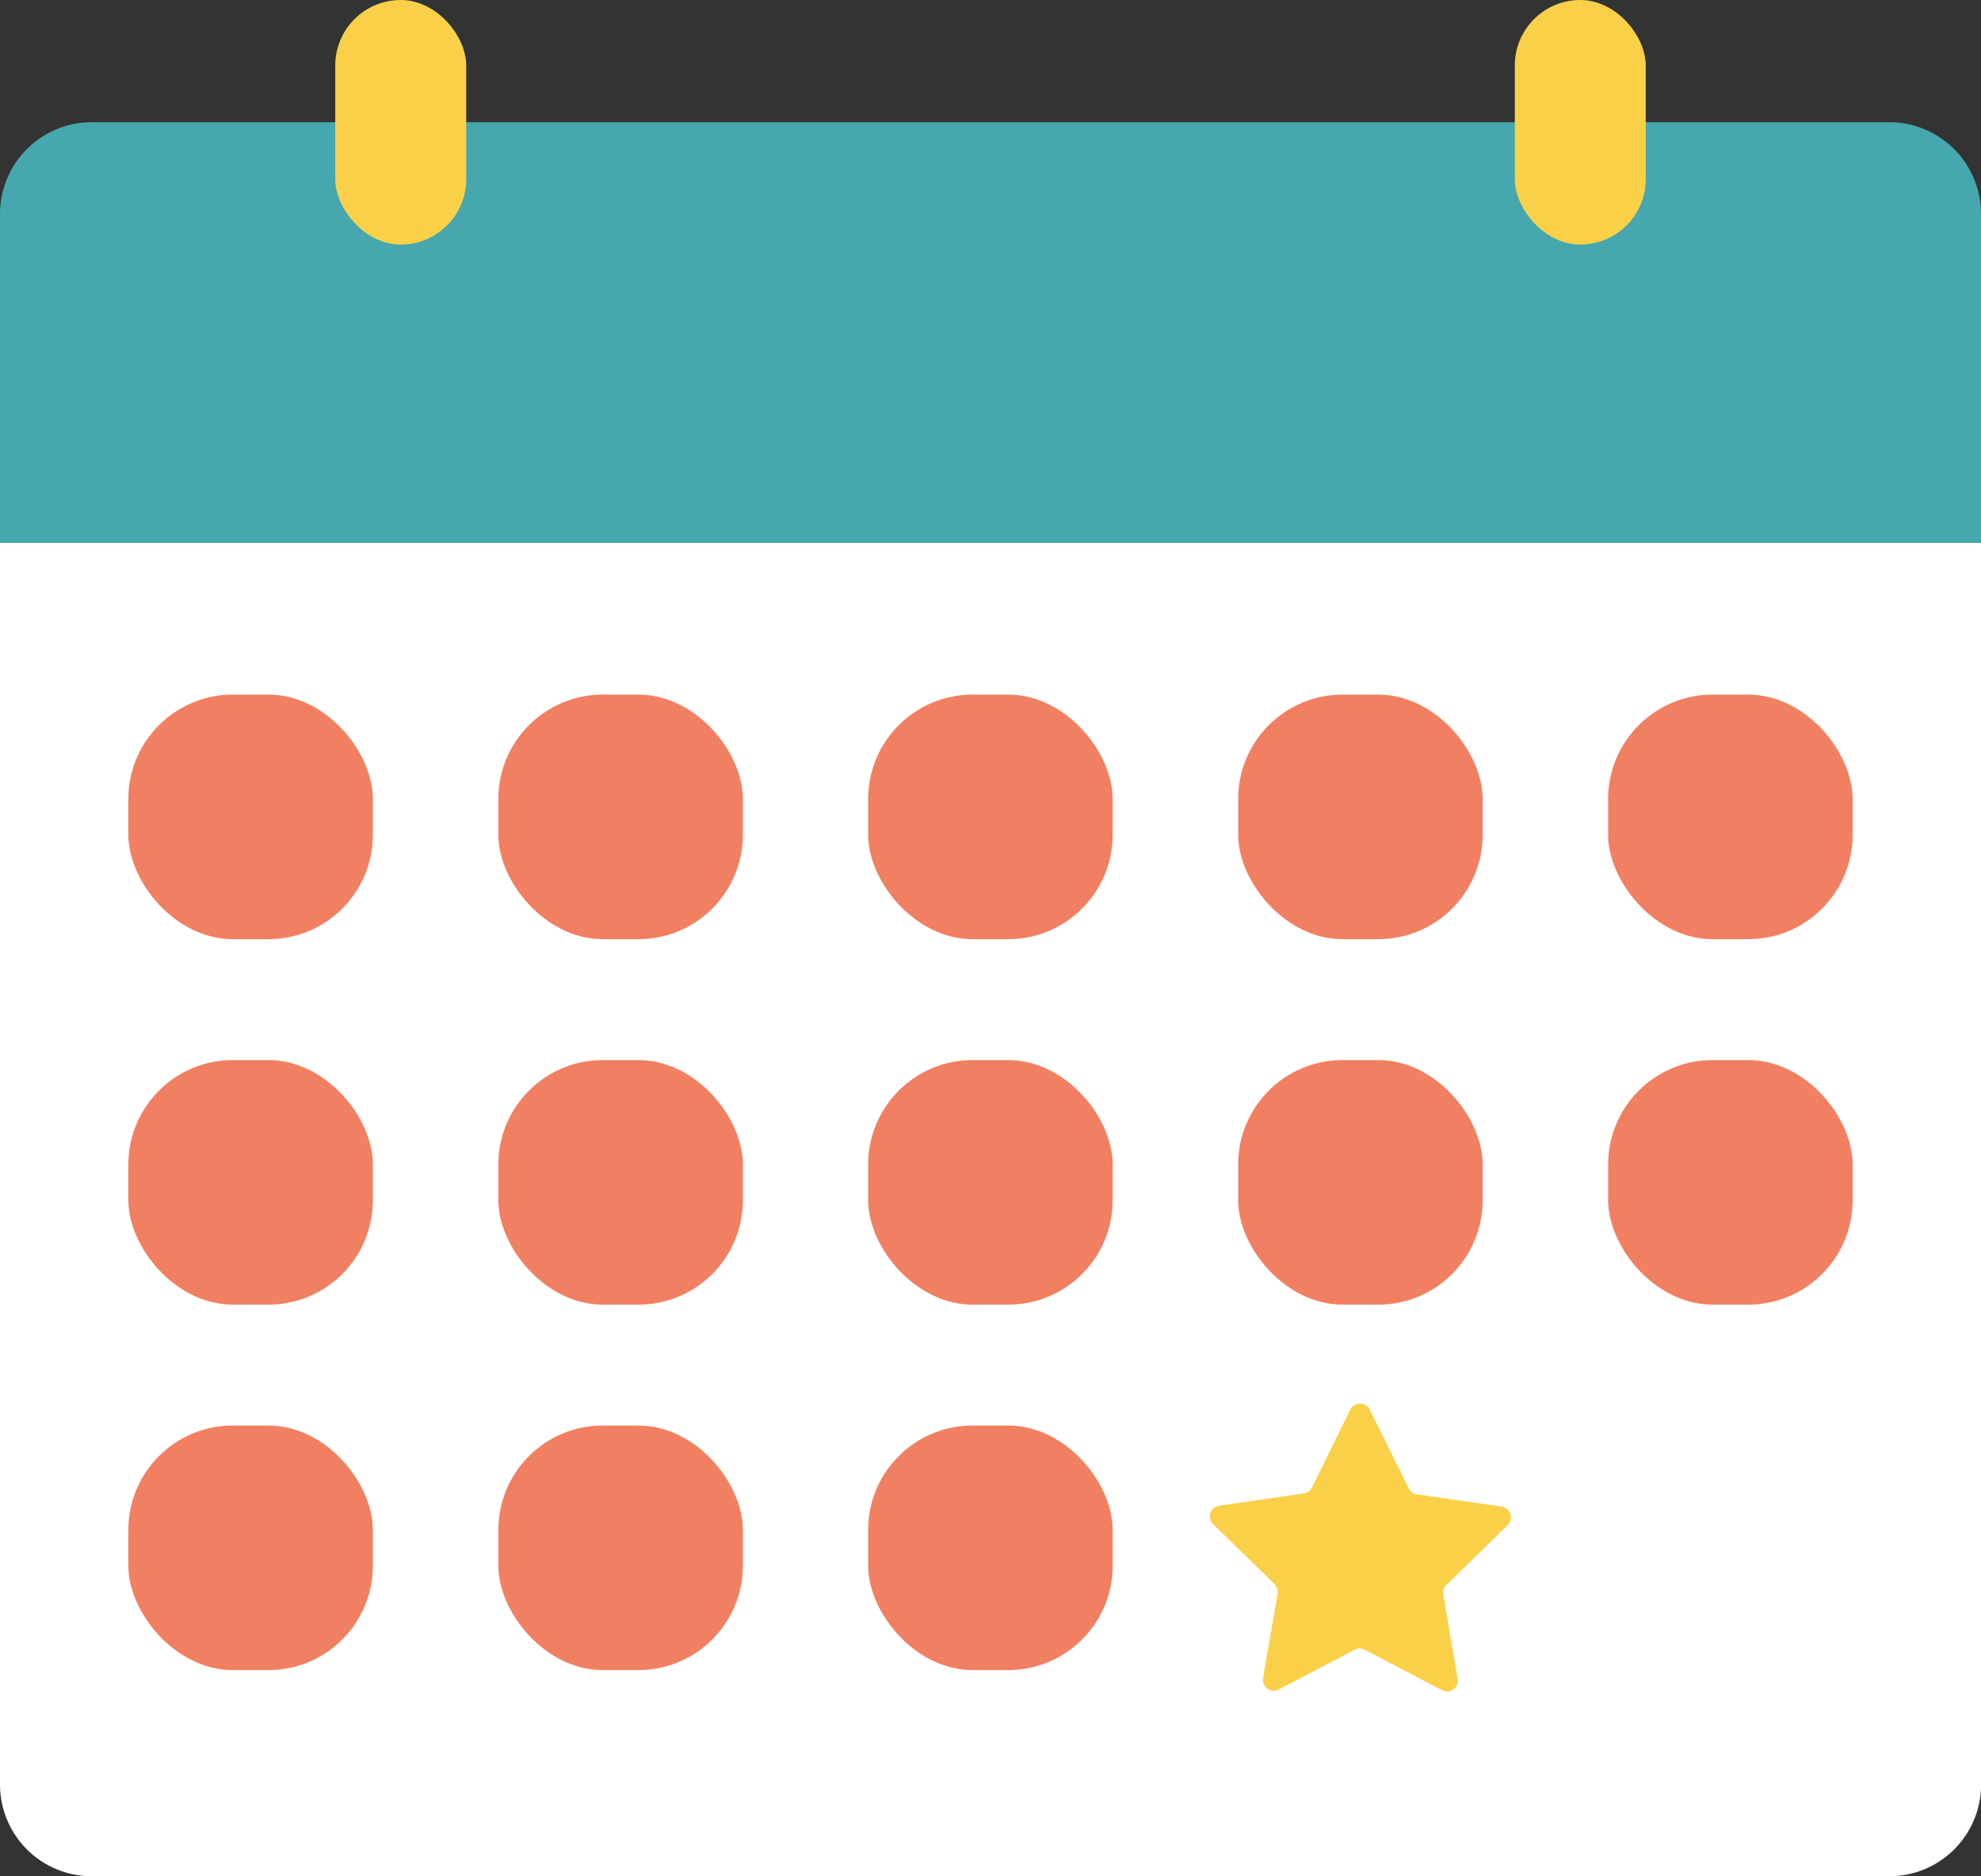 <svg xmlns="http://www.w3.org/2000/svg" width="39.454" height="37.359" viewBox="0 0 39.454 37.359">
  <rect x="0" y="0" width="39.454" height="37.359" fill="#333333" stroke="none"/>
  <g id="ic-calendar" transform="translate(-5 -7.39)">
    <path id="Path_734" data-name="Path 734" d="M5,32.05V56.775A1.828,1.828,0,0,0,6.828,58.6h35.8a1.828,1.828,0,0,0,1.828-1.824V32.05Z" transform="translate(0 -13.85)" fill="#fff"/>
    <path id="Path_735" data-name="Path 735" d="M44.454,14.768a1.828,1.828,0,0,0-1.828-1.828H6.828A1.828,1.828,0,0,0,5,14.768v6.549H44.454Z" transform="translate(0 -3.117)" fill="#46a7ae"/>
    <rect id="Rectangle_289" data-name="Rectangle 289" width="2.608" height="4.87" rx="1.304" transform="translate(35.169 7.39)" fill="#fad049"/>
    <rect id="Rectangle_290" data-name="Rectangle 290" width="2.608" height="4.87" rx="1.304" transform="translate(11.677 7.39)" fill="#fad049"/>
    <g id="Group_563" data-name="Group 563" transform="translate(7.556 21.221)">
      <rect id="Rectangle_291" data-name="Rectangle 291" width="4.87" height="4.87" rx="2.08" fill="#f18062"/>
      <rect id="Rectangle_292" data-name="Rectangle 292" width="4.87" height="4.87" rx="2.08" transform="translate(7.369)" fill="#f18062"/>
      <rect id="Rectangle_293" data-name="Rectangle 293" width="4.87" height="4.87" rx="2.08" transform="translate(14.734)" fill="#f18062"/>
      <rect id="Rectangle_294" data-name="Rectangle 294" width="4.87" height="4.87" rx="2.08" transform="translate(22.103)" fill="#f18062"/>
      <rect id="Rectangle_295" data-name="Rectangle 295" width="4.87" height="4.87" rx="2.08" transform="translate(29.472)" fill="#f18062"/>
      <rect id="Rectangle_296" data-name="Rectangle 296" width="4.87" height="4.87" rx="2.08" transform="translate(0 7.277)" fill="#f18062"/>
      <rect id="Rectangle_297" data-name="Rectangle 297" width="4.87" height="4.87" rx="2.08" transform="translate(7.369 7.277)" fill="#f18062"/>
      <rect id="Rectangle_298" data-name="Rectangle 298" width="4.87" height="4.87" rx="2.08" transform="translate(14.734 7.277)" fill="#f18062"/>
      <rect id="Rectangle_299" data-name="Rectangle 299" width="4.87" height="4.87" rx="2.08" transform="translate(22.103 7.277)" fill="#f18062"/>
      <rect id="Rectangle_300" data-name="Rectangle 300" width="4.87" height="4.87" rx="2.08" transform="translate(29.472 7.277)" fill="#f18062"/>
      <rect id="Rectangle_301" data-name="Rectangle 301" width="4.87" height="4.87" rx="2.08" transform="translate(0 14.554)" fill="#f18062"/>
      <rect id="Rectangle_302" data-name="Rectangle 302" width="4.87" height="4.87" rx="2.08" transform="translate(7.369 14.554)" fill="#f18062"/>
      <rect id="Rectangle_303" data-name="Rectangle 303" width="4.87" height="4.87" rx="2.08" transform="translate(14.734 14.554)" fill="#f18062"/>
    </g>
    <path id="Path_736" data-name="Path 736" d="M63.155,71.292l.767,1.547a.206.206,0,0,0,.162.118l1.688.245a.215.215,0,0,1,.118.368l-1.219,1.192a.2.2,0,0,0-.061.188l.285,1.679a.215.215,0,0,1-.311.228l-1.539-.807a.206.206,0,0,0-.2,0l-1.508.789a.215.215,0,0,1-.316-.228l.289-1.679a.228.228,0,0,0-.061-.189l-1.223-1.192a.215.215,0,0,1,.118-.368l1.688-.245a.206.206,0,0,0,.162-.118l.754-1.53a.219.219,0,0,1,.408,0Z" transform="translate(-30.865 -35.811)" fill="#fad049"/>
  </g>
</svg>
